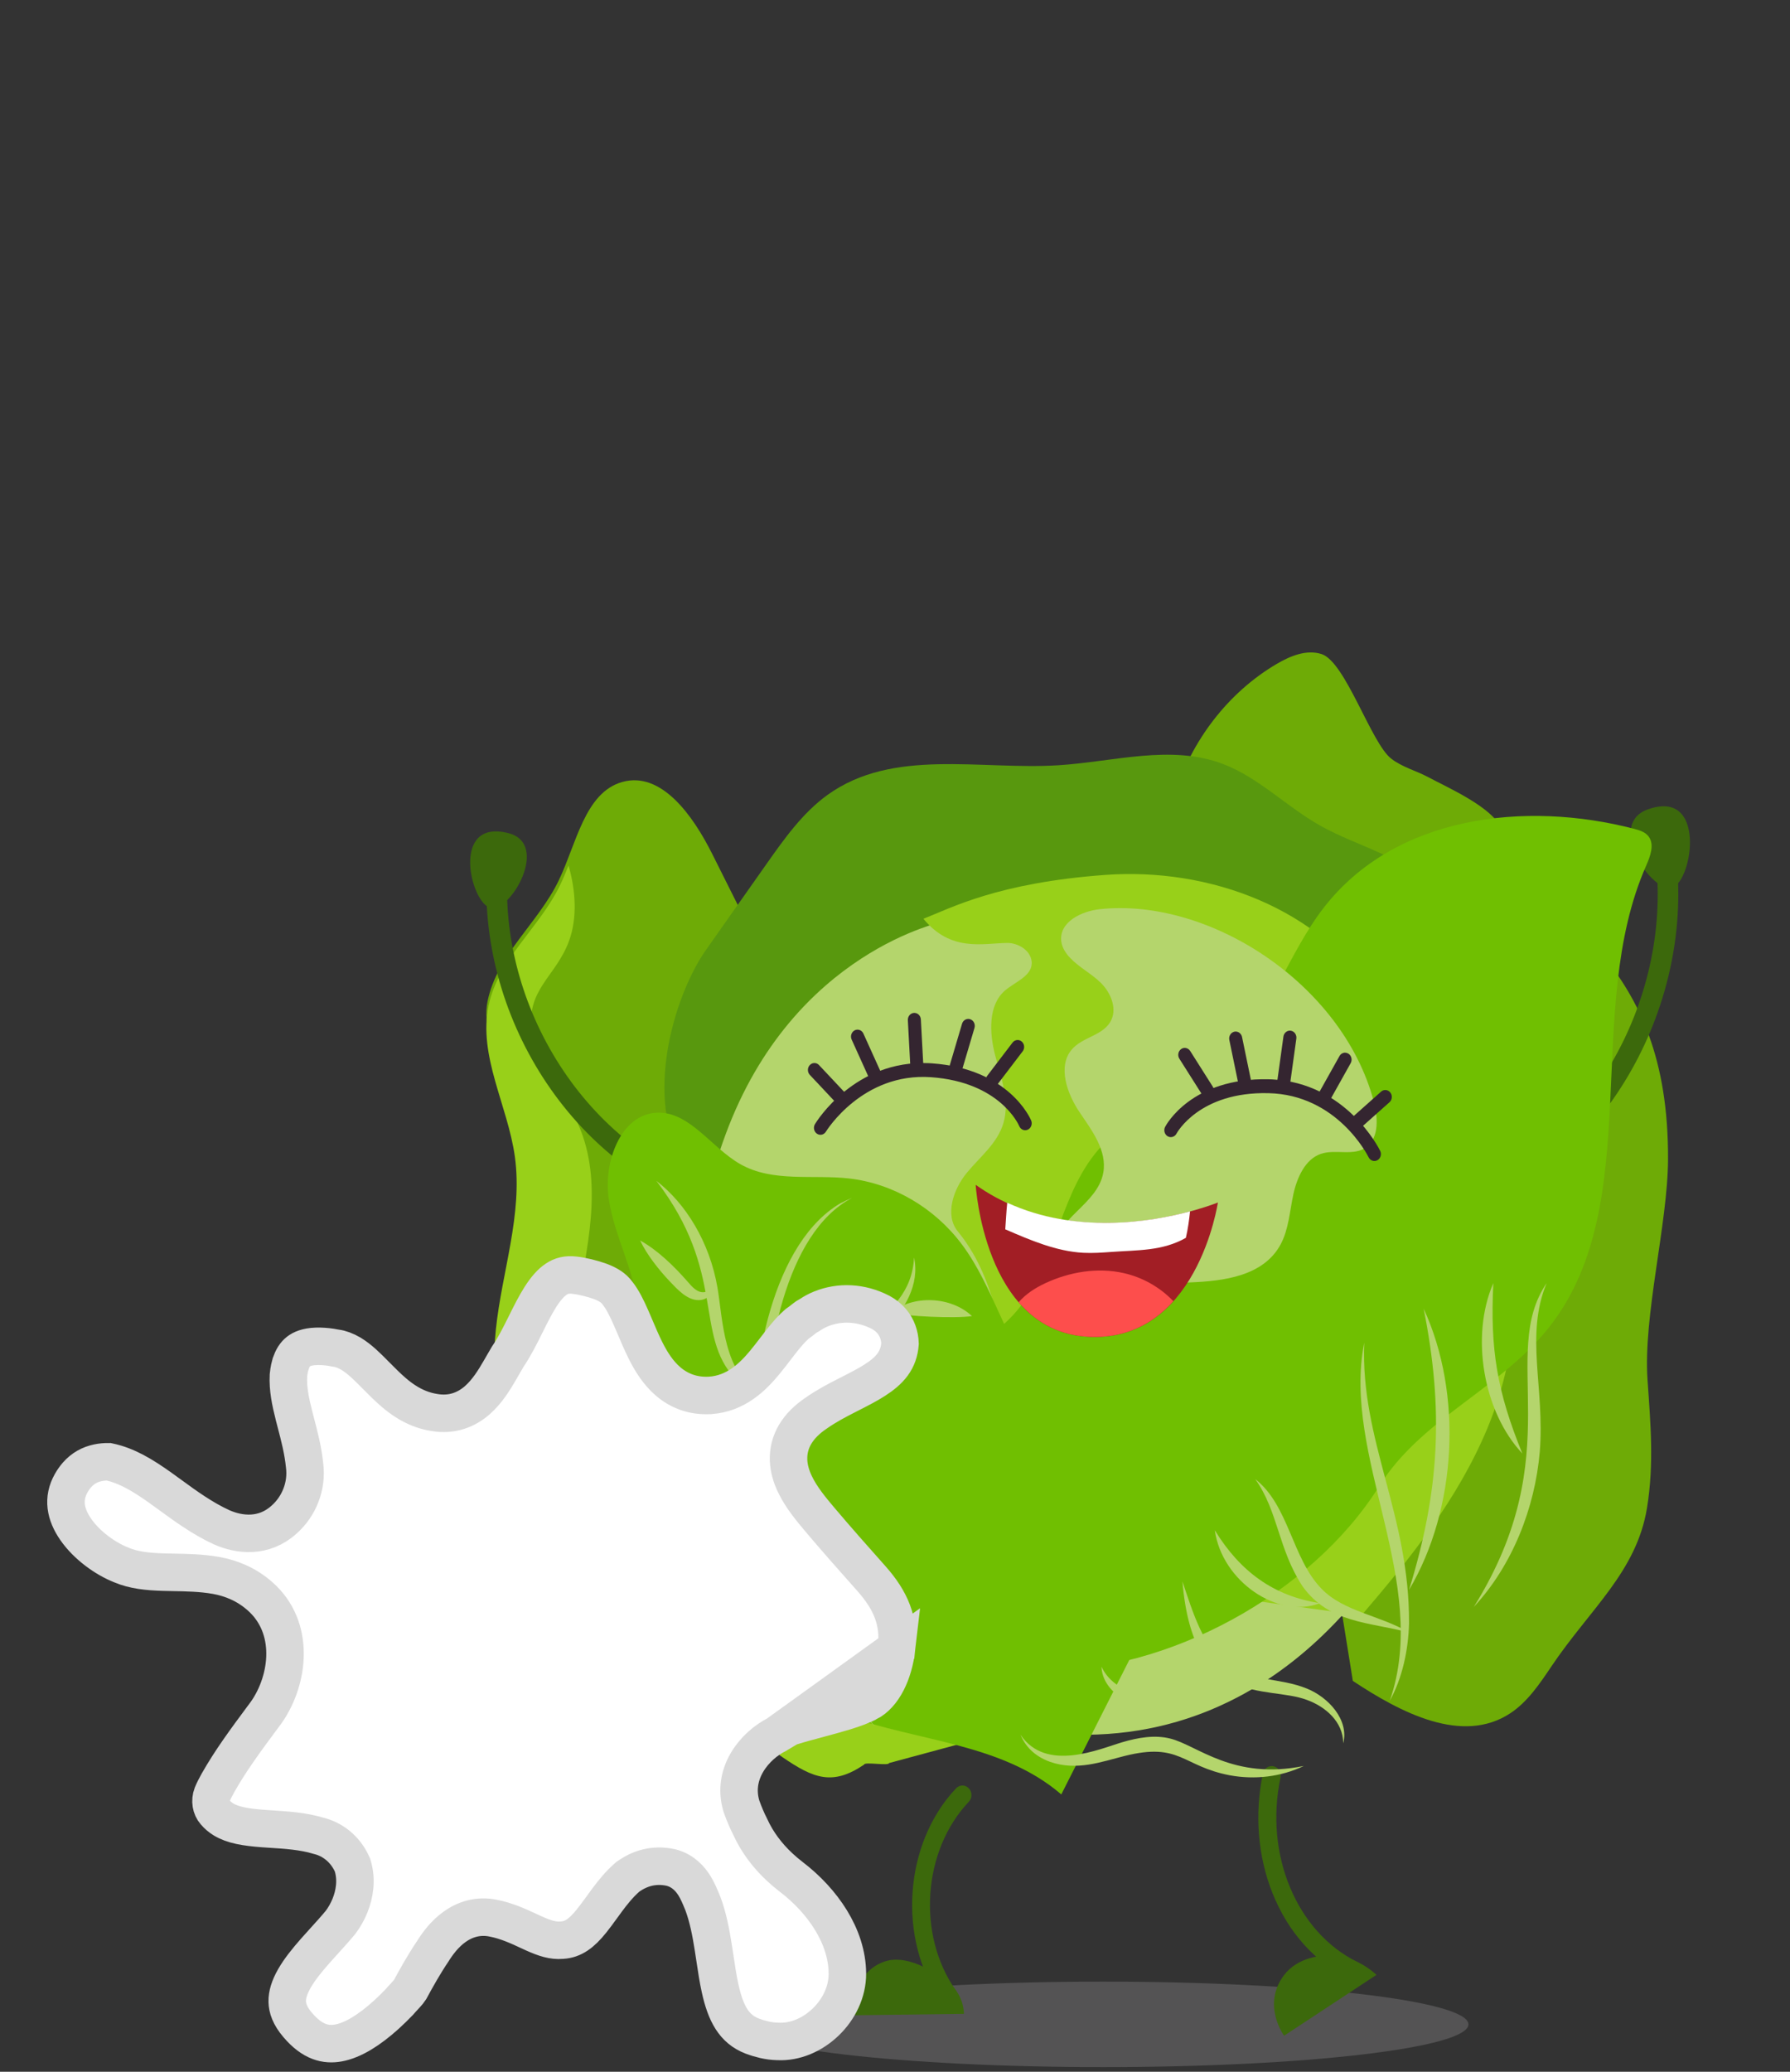 <svg width="191" height="221" viewBox="0 0 191 221" fill="none" xmlns="http://www.w3.org/2000/svg">
<rect x="0" y="0" width="191" height="221" fill="#333333" stroke="none"/>
<path d="M144.354 179.307C149.465 182.697 156.026 186.132 161.15 182.76C162.974 181.559 164.27 179.652 165.514 177.797C169.657 171.622 174.638 167.685 175.747 160.824C176.5 156.166 176.126 151.911 175.798 147.198C175.321 140.361 177.958 130.526 177.986 123.67C178.075 101.9 165.236 99.055 160.201 88.337C159.13 86.057 154.532 84.042 152.388 82.896C151.088 82.2 149.618 81.84 148.444 80.925C146.292 79.249 143.566 70.584 141.01 69.77C139.403 69.259 137.684 69.966 136.216 70.83C131.091 73.844 127.109 78.98 125.305 84.898C130.305 95.952 132.611 108.576 134.916 120.591L144.354 179.309V179.307Z" fill="#6EAB06"/>
<path d="M175.818 86.343C182.099 84.095 180.631 93.888 178.471 94.66C176.311 95.433 171.303 87.958 175.818 86.343Z" fill="#3C690C"/>
<path d="M158.498 128.597C158.073 128.597 157.668 128.335 157.487 127.894C157.247 127.304 157.503 126.618 158.061 126.361C171.265 120.318 179.257 103.912 176.255 89.012C176.128 88.382 176.507 87.763 177.101 87.628C177.693 87.494 178.28 87.895 178.407 88.525C181.619 104.473 173.064 122.033 158.933 128.501C158.791 128.566 158.642 128.597 158.498 128.597Z" fill="#3C690C"/>
<path d="M95.075 184.712C91.723 187.161 87.879 187.724 84.469 185.369C81.059 183.015 78.611 178.697 75.43 176.001C72.648 173.643 70.628 171.093 67.794 168.808C59.05 161.758 55.545 152.543 56.744 140.887C57.383 134.679 58.704 128.515 57.851 122.337C57.094 116.851 50.902 112.181 52.033 106.771C53.073 101.802 57.411 98.478 59.6 93.958C61.506 90.025 62.392 84.548 66.392 83.418C70.565 82.237 73.937 86.986 75.98 91.06C78.307 95.703 80.635 100.345 82.961 104.988L95.077 184.714L95.075 184.712Z" fill="#6EAB06"/>
<path d="M92.203 188.233C92.247 187.913 94.86 188.394 94.864 188.07L102.85 185.913C101.495 181.439 92.347 182.423 87.893 181.397C86.249 181.019 80.304 176.61 79.161 175.298C77.929 173.886 77.783 171.781 77.044 170.023C74.811 164.719 68.044 163.779 64.159 159.693C59.56 154.855 60.003 146.898 61.325 140.16C62.646 133.424 64.465 126.132 61.689 119.918C60.295 116.802 57.203 113.712 56.731 110.211C56.093 105.487 59.318 104.235 60.731 100.335C61.591 97.966 61.459 95.056 60.663 92.325C60.369 93.07 60.067 93.8 59.733 94.485C57.536 98.987 53.182 102.3 52.139 107.25C51.001 112.64 54.178 117.915 54.938 123.381C55.793 129.537 53.55 135.651 52.909 141.836C51.705 153.449 56.629 165.566 65.405 172.59C68.25 174.867 71.442 176.627 74.233 178.976C77.425 181.663 80.06 185.093 83.483 187.436C86.841 189.738 88.854 190.502 92.203 188.235V188.233Z" fill="#98D019"/>
<path d="M74.974 128.687C74.856 128.687 74.737 128.666 74.618 128.624C60.019 123.399 50.15 106.699 52.153 90.607C52.232 89.972 52.784 89.524 53.389 89.608C53.992 89.692 54.418 90.274 54.339 90.907C52.469 105.942 61.688 121.545 75.33 126.43C75.906 126.637 76.214 127.295 76.019 127.901C75.862 128.384 75.434 128.689 74.976 128.689L74.974 128.687Z" fill="#3C690C"/>
<g opacity="0.4">
<path d="M117.717 220.504C139.242 220.504 156.691 218.463 156.691 215.944C156.691 213.426 139.242 211.385 117.717 211.385C96.191 211.385 78.742 213.426 78.742 215.944C78.742 218.463 96.191 220.504 117.717 220.504Z" fill="#848384"/>
</g>
<path d="M102.858 214.823C102.814 213.486 102.19 212.247 101.169 211.46C99.432 210.123 96.617 208.429 94.308 209.269C90.688 210.587 91.14 214.972 91.14 214.972L102.858 214.823Z" fill="#3C690C"/>
<path d="M101.193 213.895C100.9 213.895 100.609 213.755 100.421 213.486C95.736 206.817 96.454 196.623 102.019 190.762C102.396 190.365 103.004 190.367 103.377 190.766C103.752 191.165 103.75 191.809 103.373 192.204C98.458 197.378 97.824 206.38 101.961 212.268C102.278 212.72 102.19 213.356 101.765 213.692C101.592 213.828 101.392 213.893 101.191 213.893L101.193 213.895Z" fill="#3C690C"/>
<path d="M146.792 210.59C144.841 208.826 142.183 208.146 139.719 208.895C138.688 209.208 137.703 209.767 136.989 210.72C134.611 213.898 137.019 217.156 137.019 217.156L146.876 210.663L146.792 210.587V210.59Z" fill="#3C690C"/>
<path d="M144.418 211.226C144.281 211.226 144.145 211.194 144.012 211.131C140.304 209.3 137.46 206.133 135.79 201.97C134.212 198.04 133.845 193.499 134.757 189.186C134.873 188.638 135.387 188.293 135.904 188.415C136.422 188.537 136.749 189.083 136.632 189.631C134.901 197.822 138.349 206.089 144.827 209.286C145.308 209.523 145.515 210.128 145.292 210.638C145.13 211.007 144.783 211.226 144.422 211.226H144.418Z" fill="#3C690C"/>
<path d="M72.48 123.234C68.872 116.284 72.119 105.892 75.322 101.343C77.461 98.305 79.6 95.266 81.741 92.23C83.667 89.496 85.643 86.709 88.29 84.801C95.281 79.763 104.547 82.157 112.941 81.631C118.838 81.262 124.936 79.378 130.507 81.499C134.303 82.942 137.321 86.081 140.893 88.085C145.046 90.416 150.123 91.357 153.119 95.239C155.759 98.663 156.044 103.654 154.881 107.925C153.715 112.198 151.303 115.927 148.929 119.57L72.482 123.234H72.48Z" fill="#58980E"/>
<path d="M100.864 98.261C100.864 98.261 84.679 101.4 77.434 120.982C70.192 140.564 70.322 171.609 100.477 182.262C130.633 192.916 146.206 170.186 150.297 162.222C154.388 154.257 159.588 136.167 150.489 120.221C141.391 104.275 134.429 99.654 123.802 96.953C112.649 94.12 100.862 98.259 100.862 98.259L100.864 98.261Z" fill="#B4D56C"/>
<path d="M145.27 172.323C150.473 166.252 155.576 159.887 158.709 152.36C161.843 144.832 162.795 135.888 159.599 128.392C157.61 123.726 154.192 119.948 151.711 115.562C150.067 112.658 148.837 109.493 147.075 106.667C140.928 96.815 128.979 92.526 117.94 93.329C106.52 94.159 101.507 96.838 98.532 98.01C101.465 101.578 104.855 100.619 107.47 100.587C108.606 100.574 109.946 101.344 110.078 102.553C110.246 104.083 108.344 104.705 107.226 105.672C105.433 107.221 105.563 110.18 106.184 112.555C106.806 114.93 107.764 117.419 107.078 119.775C106.44 121.969 104.553 123.412 103.137 125.14C101.723 126.869 100.783 129.631 102.201 131.357C109.928 140.756 106.106 157.139 112.251 167.792L145.268 172.325L145.27 172.323Z" fill="#98D019"/>
<path d="M124.099 169.956C126.76 165.984 124.644 160.278 121.365 156.863C118.086 153.447 113.782 151.218 110.8 147.51C107.299 143.157 105.989 137.229 102.638 132.745C99.716 128.835 95.273 126.24 90.592 125.71C86.691 125.268 82.482 126.145 79.02 124.198C75.894 122.44 73.556 118.492 70.022 118.696C66.223 118.915 64.349 123.979 64.966 127.956C65.583 131.933 67.702 135.544 68.096 139.552C68.467 143.327 67.276 147.065 67.018 150.848C66.6 156.987 68.691 163.105 71.943 168.205C76.31 175.048 82.827 180.322 90.208 182.987C97.961 185.784 106.889 185.942 113.243 191.416L124.099 169.958V169.956Z" fill="#70BF01"/>
<path d="M90.924 127.78C83.751 131.53 81.547 144.498 81.663 152.984C81.811 164.046 85.728 175.222 93.35 184.143C85.732 177.104 81.324 166.469 80.514 156.029C79.822 146.934 82.087 133.298 89.248 128.621C89.824 128.221 90.906 127.79 90.926 127.78H90.924Z" fill="#B4D56C"/>
<path d="M81.262 153.234C81.188 150.906 82.41 148.86 84.059 147.186C88.4 142.9 97.185 141.353 97.531 134.143C98.161 136.981 96.538 139.804 94.404 141.759C90.193 145.554 82.768 146.867 81.26 153.234H81.262Z" fill="#B4D56C"/>
<path d="M95.077 140.029C97.424 138.11 101.461 138.27 103.714 140.39C101.906 140.661 96.795 140.429 95.077 140.029Z" fill="#B4D56C"/>
<path d="M84.714 168.689C88.559 161.466 97.819 163.269 101.327 151.47C101.988 149.23 102.598 147.009 104.393 145.705C104.964 145.301 105.615 145.034 106.305 145.053C105.036 145.337 104.058 146.422 103.461 147.691C102.917 148.821 102.666 150.086 102.292 151.784C99.554 163.996 89.843 162.572 84.714 168.689Z" fill="#B4D56C"/>
<path d="M101.123 155.959C102.253 154.241 104.251 152.851 107.238 152.532C110.468 152.389 111.392 153.656 112.945 153.773C113.748 153.858 114.766 153.322 114.882 152.325C115.105 153.096 114.666 153.83 114.039 154.292C112.572 155.31 110.877 154.335 109.096 154.048C107.615 153.735 105.016 153.99 102.842 155.018C102.263 155.287 101.7 155.606 101.123 155.962V155.959Z" fill="#B4D56C"/>
<path d="M88.17 176.868C90.256 175.01 93.138 174.382 95.689 173.918C99.87 173.18 102.9 172.774 106.287 169.487C108.523 167.324 110.803 163.778 112.35 158.689C111.665 165.248 107.96 171.785 101.816 173.974C97.814 175.487 92.482 174.514 88.168 176.871L88.17 176.868Z" fill="#B4D56C"/>
<path d="M70.032 125.961C73.178 128.373 75.724 132.521 76.553 137.336C77.122 140.564 77.15 146.697 81.259 148.689C80.214 148.533 79.238 147.904 78.467 147.092C73.999 142.355 77.556 135.787 70.034 125.961H70.032Z" fill="#B4D56C"/>
<path d="M68.305 132.325C70.194 133.364 71.993 135.136 73.394 136.742C73.854 137.279 74.416 137.92 75.131 137.838C75.483 137.795 75.882 137.629 76.013 137.171C76.312 137.82 75.524 138.701 74.532 138.689C73.302 138.676 72.304 137.564 71.46 136.683C70.299 135.454 69.015 133.835 68.305 132.327V132.325Z" fill="#B4D56C"/>
<path d="M71.759 149.598C74.311 152.214 74.549 156.848 75.777 160.171C77.234 164.218 79.909 164.901 83.85 165.902C79.481 166.272 76.146 164.968 74.555 160.687C73.226 157.053 73.487 152.947 71.759 149.598Z" fill="#B4D56C"/>
<path d="M147.185 158.505C151.719 151.248 160.354 148.055 165.52 141.291C175.557 128.14 168.879 107.698 175.642 92.367C176.083 91.365 176.563 90.11 175.922 89.24C175.563 88.753 174.957 88.57 174.393 88.42C162.744 85.379 148.846 86.999 141.229 96.852C137.485 101.696 135.604 108.068 131.286 112.34C126.934 116.645 120.559 118.32 116.757 123.179C112.954 128.039 112.462 135.173 108.475 139.861C104.351 144.708 97.523 145.764 92.743 149.88C85.498 156.117 83.034 169.081 73.858 170.82C70.81 171.399 66.802 170.971 65.524 173.971C64.576 176.197 66.08 178.809 67.978 180.184C75.558 185.671 85.366 178.598 94.46 177.367C99.931 176.629 105.439 178.12 110.953 178.221C124.52 178.469 139.992 170.021 147.185 158.505Z" fill="#70BF01"/>
<path d="M145.571 143.234C145.147 153.671 150.42 161.611 150.349 173.187C150.271 176.027 149.636 179.015 148.296 181.416C152.684 168.818 143.144 155.303 145.57 143.234H145.571Z" fill="#B4D56C"/>
<path d="M151.909 139.598C156.093 148.656 155.476 160.957 150.35 169.598C153.619 159.019 154.062 150.387 151.909 139.598Z" fill="#B4D56C"/>
<path d="M157.259 171.416C167.546 154.941 159.824 144.535 165.032 136.871C162.705 142.465 164.851 148.068 164.3 154.857C163.784 160.864 161.371 166.998 157.259 171.416Z" fill="#B4D56C"/>
<path d="M159.346 136.871C158.985 143.95 159.758 148.483 162.441 155.052C158.26 150.604 156.879 142.52 159.346 136.871Z" fill="#B4D56C"/>
<path d="M133.941 157.78C137.539 160.59 137.866 166.259 141.018 169.483C143.381 171.931 147.31 172.32 150.35 174.143C146.039 173.005 141.831 173.168 138.987 169.217C136.379 165.24 136.395 161.231 133.941 157.78Z" fill="#B4D56C"/>
<path d="M129.623 163.234C132.316 167.628 135.893 170.263 140.85 171.015C136.316 172.743 130.382 168.655 129.623 163.234Z" fill="#B4D56C"/>
<path d="M126.168 168.689C127.215 171.763 128.37 175.829 131.029 177.626C133.573 179.38 136.582 178.958 139.439 180.12C141.737 181.041 143.967 183.451 143.331 185.961C143.319 183.64 141.387 182.032 139.447 181.332C135.093 179.7 127.309 182.363 126.17 168.689H126.168Z" fill="#B4D56C"/>
<path d="M117.532 177.782C118.68 180.285 121.924 181.279 124.657 180.927C127.611 180.539 130.279 179.057 133.077 178.47C130.568 180.122 127.824 181.874 124.845 182.262C121.242 182.722 117.61 180.611 117.534 177.78L117.532 177.782Z" fill="#B4D56C"/>
<path d="M108.896 185.052C111.623 189.1 117.312 186.566 119.731 185.853C121.397 185.361 123.209 185.031 124.886 185.462C127.762 186.176 131.597 189.919 139.123 188.379C136.663 189.552 133.89 189.867 131.211 189.373C126.115 188.393 125.93 185.827 120.013 187.31C117.541 187.925 114.917 188.942 112.035 187.937C110.356 187.325 109.382 186.249 108.896 185.052Z" fill="#B4D56C"/>
<path d="M117.312 96.991C115.39 97.201 112.968 98.366 113.246 100.437C113.337 101.119 113.734 101.707 114.192 102.187C115.169 103.211 116.444 103.846 117.453 104.834C118.461 105.822 119.188 107.431 118.601 108.757C117.841 110.479 115.522 110.563 114.342 111.978C112.842 113.778 113.858 116.659 115.177 118.618C116.495 120.578 118.153 122.725 117.723 125.103C117.109 128.501 112.593 129.964 112.35 133.417C116.227 137.012 121.858 137.002 126.959 136.8C130.583 136.657 134.832 136.131 136.652 132.733C137.513 131.129 137.616 129.199 138.008 127.393C138.401 125.587 139.278 123.673 140.906 123.097C142.521 122.525 144.512 123.41 145.874 122.311C147.171 121.264 147.023 119.127 146.573 117.445C143.221 104.928 129.013 95.711 117.312 96.989V96.991Z" fill="#B4D56C"/>
<path d="M129.952 128.274C129.952 128.274 115.241 134.303 104.109 126.388C104.109 126.388 105.003 141.702 115.769 142.569C127.708 143.531 129.952 128.276 129.952 128.276V128.274Z" fill="#A21E25"/>
<path d="M126.982 129.222C126.885 130.175 126.751 131.12 126.536 132.044C124.038 133.465 121.354 133.343 118.619 133.545C117.612 133.618 116.601 133.692 115.594 133.639C112.725 133.486 109.969 132.308 107.266 131.135C107.334 130.226 107.376 129.252 107.476 128.297C114.794 131.668 122.78 130.354 126.982 129.222Z" fill="white"/>
<path d="M108.696 138.912C109.464 138.022 110.478 137.378 111.527 136.887C114.149 135.663 117.115 135.176 119.914 135.806C121.894 136.253 123.765 137.298 125.203 138.801C123.071 141.171 120.045 142.912 115.769 142.567C112.658 142.317 110.376 140.856 108.696 138.912Z" fill="#FD4E4C"/>
<path d="M99.111 113.411C99.222 113.415 99.33 113.423 99.442 113.43C107.647 114.011 109.937 119.301 110.029 119.526C110.184 119.9 110.025 120.336 109.674 120.502C109.323 120.666 108.914 120.5 108.758 120.128C108.676 119.933 106.664 115.426 99.348 114.908C92.028 114.387 88.169 120.649 88.131 120.712C87.925 121.056 87.493 121.155 87.171 120.935C86.848 120.714 86.754 120.256 86.96 119.912C87.133 119.627 91.202 113.037 99.109 113.411H99.111Z" fill="#342530"/>
<path d="M108.615 110.94C108.76 110.946 108.902 111.001 109.022 111.104C109.321 111.362 109.367 111.828 109.125 112.145L106.399 115.72C106.157 116.037 105.719 116.085 105.421 115.829C105.122 115.571 105.076 115.105 105.318 114.788L108.044 111.213C108.188 111.024 108.403 110.93 108.615 110.94Z" fill="#342530"/>
<path d="M103.347 108.692C103.407 108.694 103.465 108.704 103.526 108.725C103.893 108.847 104.095 109.263 103.981 109.653L102.683 114.036C102.567 114.427 102.176 114.643 101.811 114.519C101.444 114.397 101.241 113.982 101.356 113.591L102.653 109.208C102.749 108.881 103.04 108.677 103.347 108.692Z" fill="#342530"/>
<path d="M97.597 108.049C97.95 108.066 98.239 108.364 98.259 108.746L98.52 113.598C98.542 114.005 98.249 114.355 97.866 114.379C97.483 114.402 97.154 114.091 97.132 113.682L96.871 108.83C96.849 108.423 97.142 108.072 97.525 108.049C97.549 108.049 97.573 108.049 97.597 108.049Z" fill="#342530"/>
<path d="M91.533 109.836C91.781 109.849 92.014 110 92.128 110.254L93.977 114.341C94.144 114.708 93.998 115.151 93.653 115.328C93.306 115.504 92.89 115.349 92.724 114.981L90.875 110.894C90.708 110.527 90.855 110.084 91.2 109.907C91.306 109.853 91.42 109.83 91.531 109.834L91.533 109.836Z" fill="#342530"/>
<path d="M86.93 113.396C87.099 113.405 87.263 113.476 87.391 113.612L90.279 116.686C90.55 116.975 90.55 117.444 90.279 117.731C90.008 118.021 89.567 118.019 89.296 117.731L86.409 114.658C86.138 114.368 86.138 113.9 86.409 113.612C86.553 113.459 86.743 113.388 86.932 113.396H86.93Z" fill="#342530"/>
<path d="M135.71 115.141C143.62 115.515 147.123 122.463 147.27 122.763C147.448 123.125 147.316 123.572 146.975 123.763C146.634 123.952 146.215 123.811 146.036 123.45C145.902 123.179 142.643 116.772 135.347 116.611C127.959 116.436 125.564 120.876 125.54 120.92C125.354 121.277 124.93 121.407 124.595 121.21C124.259 121.013 124.138 120.561 124.323 120.205C124.435 119.99 127.156 114.938 135.377 115.131C135.487 115.133 135.598 115.137 135.708 115.143L135.71 115.141Z" fill="#342530"/>
<path d="M126.449 111.782C126.661 111.793 126.868 111.906 126.996 112.108L129.413 115.924C129.627 116.262 129.543 116.722 129.224 116.951C128.905 117.18 128.474 117.089 128.259 116.751L125.843 112.935C125.628 112.597 125.712 112.137 126.031 111.908C126.16 111.816 126.306 111.776 126.451 111.782H126.449Z" fill="#342530"/>
<path d="M131.883 110.04C132.19 110.055 132.463 110.286 132.531 110.619L133.458 115.108C133.54 115.506 133.303 115.901 132.928 115.989C132.553 116.077 132.182 115.825 132.1 115.425L131.174 110.936C131.091 110.537 131.328 110.143 131.703 110.055C131.763 110.04 131.823 110.036 131.883 110.038V110.04Z" fill="#342530"/>
<path d="M137.665 109.943C137.689 109.943 137.713 109.947 137.737 109.95C138.117 110.008 138.379 110.384 138.325 110.789L137.659 115.597C137.603 116.002 137.248 116.281 136.869 116.22C136.49 116.161 136.227 115.785 136.281 115.38L136.947 110.573C136.999 110.195 137.314 109.924 137.665 109.941V109.943Z" fill="#342530"/>
<path d="M143.555 112.294C143.666 112.299 143.778 112.334 143.88 112.397C144.211 112.607 144.317 113.061 144.123 113.411L141.941 117.307C141.744 117.658 141.317 117.773 140.988 117.564C140.657 117.354 140.551 116.9 140.746 116.55L142.928 112.653C143.064 112.41 143.309 112.282 143.557 112.292L143.555 112.294Z" fill="#342530"/>
<path d="M147.845 116.275C148.034 116.283 148.218 116.373 148.349 116.539C148.595 116.852 148.557 117.32 148.262 117.58L145.13 120.37C144.835 120.633 144.396 120.591 144.149 120.278C143.903 119.965 143.941 119.497 144.235 119.237L147.368 116.447C147.506 116.323 147.677 116.266 147.845 116.275Z" fill="#342530"/>
<path d="M54.262 88.879C48.066 87.279 50.19 96.292 52.319 96.841C54.447 97.391 58.715 90.027 54.262 88.877V88.879Z" fill="#3C690C"/>
<path d="M82.914 185.014L84.013 184.359L84.215 184.239L84.438 184.169C85.346 183.884 86.335 183.62 87.256 183.374C87.832 183.22 88.381 183.074 88.868 182.933L88.875 182.931L88.882 182.929C89.348 182.799 89.788 182.674 90.218 182.541C91.083 182.273 91.865 181.989 92.584 181.632L92.585 181.632C94.249 180.806 95.363 178.467 95.668 175.826L82.914 185.014ZM82.914 185.014C80.556 186.203 78.079 189.112 79.095 192.605L79.111 192.659L79.129 192.711C79.391 193.453 79.697 194.176 80.058 194.89C80.818 196.553 81.909 197.959 83.151 199.126L83.151 199.126C83.561 199.512 83.996 199.881 84.445 200.223C87.752 202.755 90.395 206.518 90.42 210.515C90.443 214.459 86.706 217.963 82.997 217.763L82.97 217.762L82.942 217.761C82.486 217.749 82.016 217.689 81.542 217.58C81.11 217.48 80.679 217.35 80.248 217.186C78.327 216.439 77.43 214.795 76.836 212.092C76.615 211.087 76.46 210.055 76.294 208.952C76.235 208.555 76.174 208.15 76.108 207.733C75.869 206.221 75.569 204.593 75.016 203.101L75 203.055L74.981 203.011C74.954 202.948 74.923 202.872 74.888 202.786C74.719 202.375 74.453 201.726 74.117 201.179C73.677 200.464 72.93 199.583 71.672 199.235L71.618 199.22L71.564 199.208C70.693 199.018 69.878 199.038 69.116 199.212L69.104 199.215L69.091 199.218C68.332 199.401 67.667 199.735 67.087 200.135L66.99 200.203L66.9 200.282C66.061 201.022 65.369 201.891 64.779 202.684C64.553 202.988 64.348 203.27 64.154 203.539C63.801 204.026 63.48 204.469 63.117 204.918C62.051 206.239 61.167 206.888 59.98 206.96L59.958 206.961L59.937 206.963C59.003 207.04 58.136 206.764 56.952 206.234C56.772 206.153 56.58 206.064 56.377 205.969C55.361 205.497 54.06 204.892 52.643 204.619C50.99 204.27 49.57 204.773 48.493 205.547C47.474 206.28 46.719 207.278 46.188 208.13C45.716 208.829 45.282 209.539 44.879 210.224L44.876 210.23C44.474 210.919 44.104 211.593 43.759 212.229C43.65 212.396 43.516 212.561 43.323 212.773C43.278 212.823 43.22 212.885 43.155 212.955C42.99 213.133 42.777 213.362 42.59 213.581C42.139 214.051 41.666 214.511 41.186 214.946C39.397 216.561 37.663 217.646 36.115 217.928C34.783 218.17 33.346 217.87 31.772 216.017L31.765 216.009C30.912 215.014 30.664 214.194 30.649 213.514C30.633 212.791 30.876 211.984 31.416 211.042C31.959 210.094 32.732 209.132 33.626 208.117C33.923 207.779 34.25 207.419 34.583 207.052C35.18 206.394 35.798 205.713 36.309 205.094L36.344 205.051L36.377 205.007C37.131 203.983 37.7 202.684 37.84 201.301C37.911 200.6 37.874 199.841 37.649 199.08L37.608 198.94L37.547 198.808C36.84 197.276 35.537 196.208 34.005 195.832C32.36 195.332 30.519 195.215 28.968 195.116C28.672 195.097 28.387 195.079 28.116 195.059C26.225 194.919 24.847 194.695 23.826 194.068C23.501 193.867 23.21 193.623 22.95 193.318L22.941 193.307L22.931 193.296C22.525 192.834 22.385 192.1 22.645 191.417C22.805 191.03 23.007 190.633 23.246 190.205C24.629 187.767 26.178 185.676 27.988 183.235C28.126 183.05 28.265 182.862 28.405 182.673L28.423 182.648L28.441 182.622C30.843 179.158 31.531 173.611 27.747 170.279C27.021 169.639 26.247 169.147 25.443 168.787C24.646 168.424 23.844 168.199 23.063 168.055L23.063 168.055L23.049 168.053C21.509 167.781 19.907 167.752 18.501 167.727C18.136 167.72 17.784 167.714 17.449 167.704C15.727 167.651 14.284 167.502 12.962 166.946L12.944 166.938L12.926 166.931C11.198 166.244 9.25 164.834 8.079 163.141C6.951 161.509 6.671 159.865 7.586 158.231C7.788 157.874 7.998 157.581 8.211 157.338C8.843 156.617 9.59 156.217 10.458 156.036C10.811 155.964 11.189 155.927 11.595 155.931C13.519 156.331 15.217 157.36 17.123 158.716C17.462 158.958 17.812 159.213 18.173 159.476C19.787 160.654 21.611 161.984 23.638 162.913L23.649 162.918L23.66 162.923C25.538 163.756 28.144 164.051 30.294 162.117C31.905 160.7 32.79 158.517 32.498 156.3C32.339 154.711 31.937 153.176 31.583 151.829C31.516 151.571 31.45 151.321 31.388 151.078C30.984 149.49 30.706 148.122 30.776 146.736C30.83 146.16 30.937 145.68 31.084 145.293L31.084 145.291C31.31 144.694 31.612 144.317 31.988 144.072C32.374 143.821 33.021 143.59 34.138 143.615C34.672 143.628 35.192 143.684 35.724 143.791L35.802 143.807L35.88 143.816C36.314 143.868 36.884 144.072 37.45 144.405C38.406 144.991 39.163 145.756 40.084 146.688C40.378 146.984 40.688 147.298 41.026 147.627C42.306 148.876 43.975 150.308 46.352 150.675C48.245 150.998 49.77 150.376 50.93 149.363C51.989 148.437 52.757 147.173 53.344 146.159C53.461 145.958 53.569 145.77 53.672 145.59C53.846 145.285 54.008 145.002 54.181 144.714C54.882 143.69 55.481 142.495 56.015 141.42L56.081 141.288C56.624 140.194 57.118 139.202 57.673 138.333C58.249 137.431 58.801 136.813 59.363 136.444C59.872 136.11 60.465 135.928 61.301 136.027L61.309 136.028C61.755 136.08 62.213 136.167 62.689 136.283C63.153 136.397 63.607 136.532 64.06 136.694C64.495 136.86 64.851 137.036 65.148 137.235C65.429 137.423 65.677 137.652 65.898 137.954L65.916 137.978L65.934 138.002C66.43 138.639 66.871 139.511 67.355 140.617C67.484 140.91 67.619 141.228 67.759 141.559C68.106 142.379 68.487 143.277 68.891 144.079C69.469 145.228 70.225 146.462 71.321 147.389C72.483 148.372 73.945 148.942 75.727 148.852L75.742 148.852L75.757 148.851C78.513 148.67 80.308 146.893 81.593 145.344C81.972 144.888 82.387 144.347 82.772 143.845C83.007 143.539 83.23 143.247 83.428 142.998C83.987 142.292 84.507 141.698 85.051 141.227C85.309 141.052 85.548 140.862 85.712 140.731C85.749 140.702 85.782 140.676 85.811 140.653C86.03 140.482 86.14 140.409 86.228 140.366L86.341 140.31L86.446 140.24C86.819 139.992 87.2 139.792 87.589 139.632C89.582 138.821 91.864 138.904 93.981 139.998C94.937 140.523 95.508 141.257 95.798 142.062C95.942 142.461 96.022 142.883 96.036 143.322C95.903 145.105 94.968 146.187 93.327 147.236C92.54 147.739 91.669 148.183 90.691 148.681C90.585 148.735 90.478 148.79 90.37 148.845C89.312 149.385 88.138 149.998 87.073 150.752C85.12 152.064 84.064 153.768 84.144 155.777C84.215 157.551 85.179 159.127 86.039 160.3L86.041 160.303C86.497 160.922 86.992 161.517 87.448 162.056C89.27 164.213 91.131 166.308 92.988 168.398L92.988 168.398C95.035 170.701 95.998 172.942 95.668 175.826L82.914 185.014Z" fill="white" stroke="#D9D9D9" stroke-width="4"/>
</svg>
